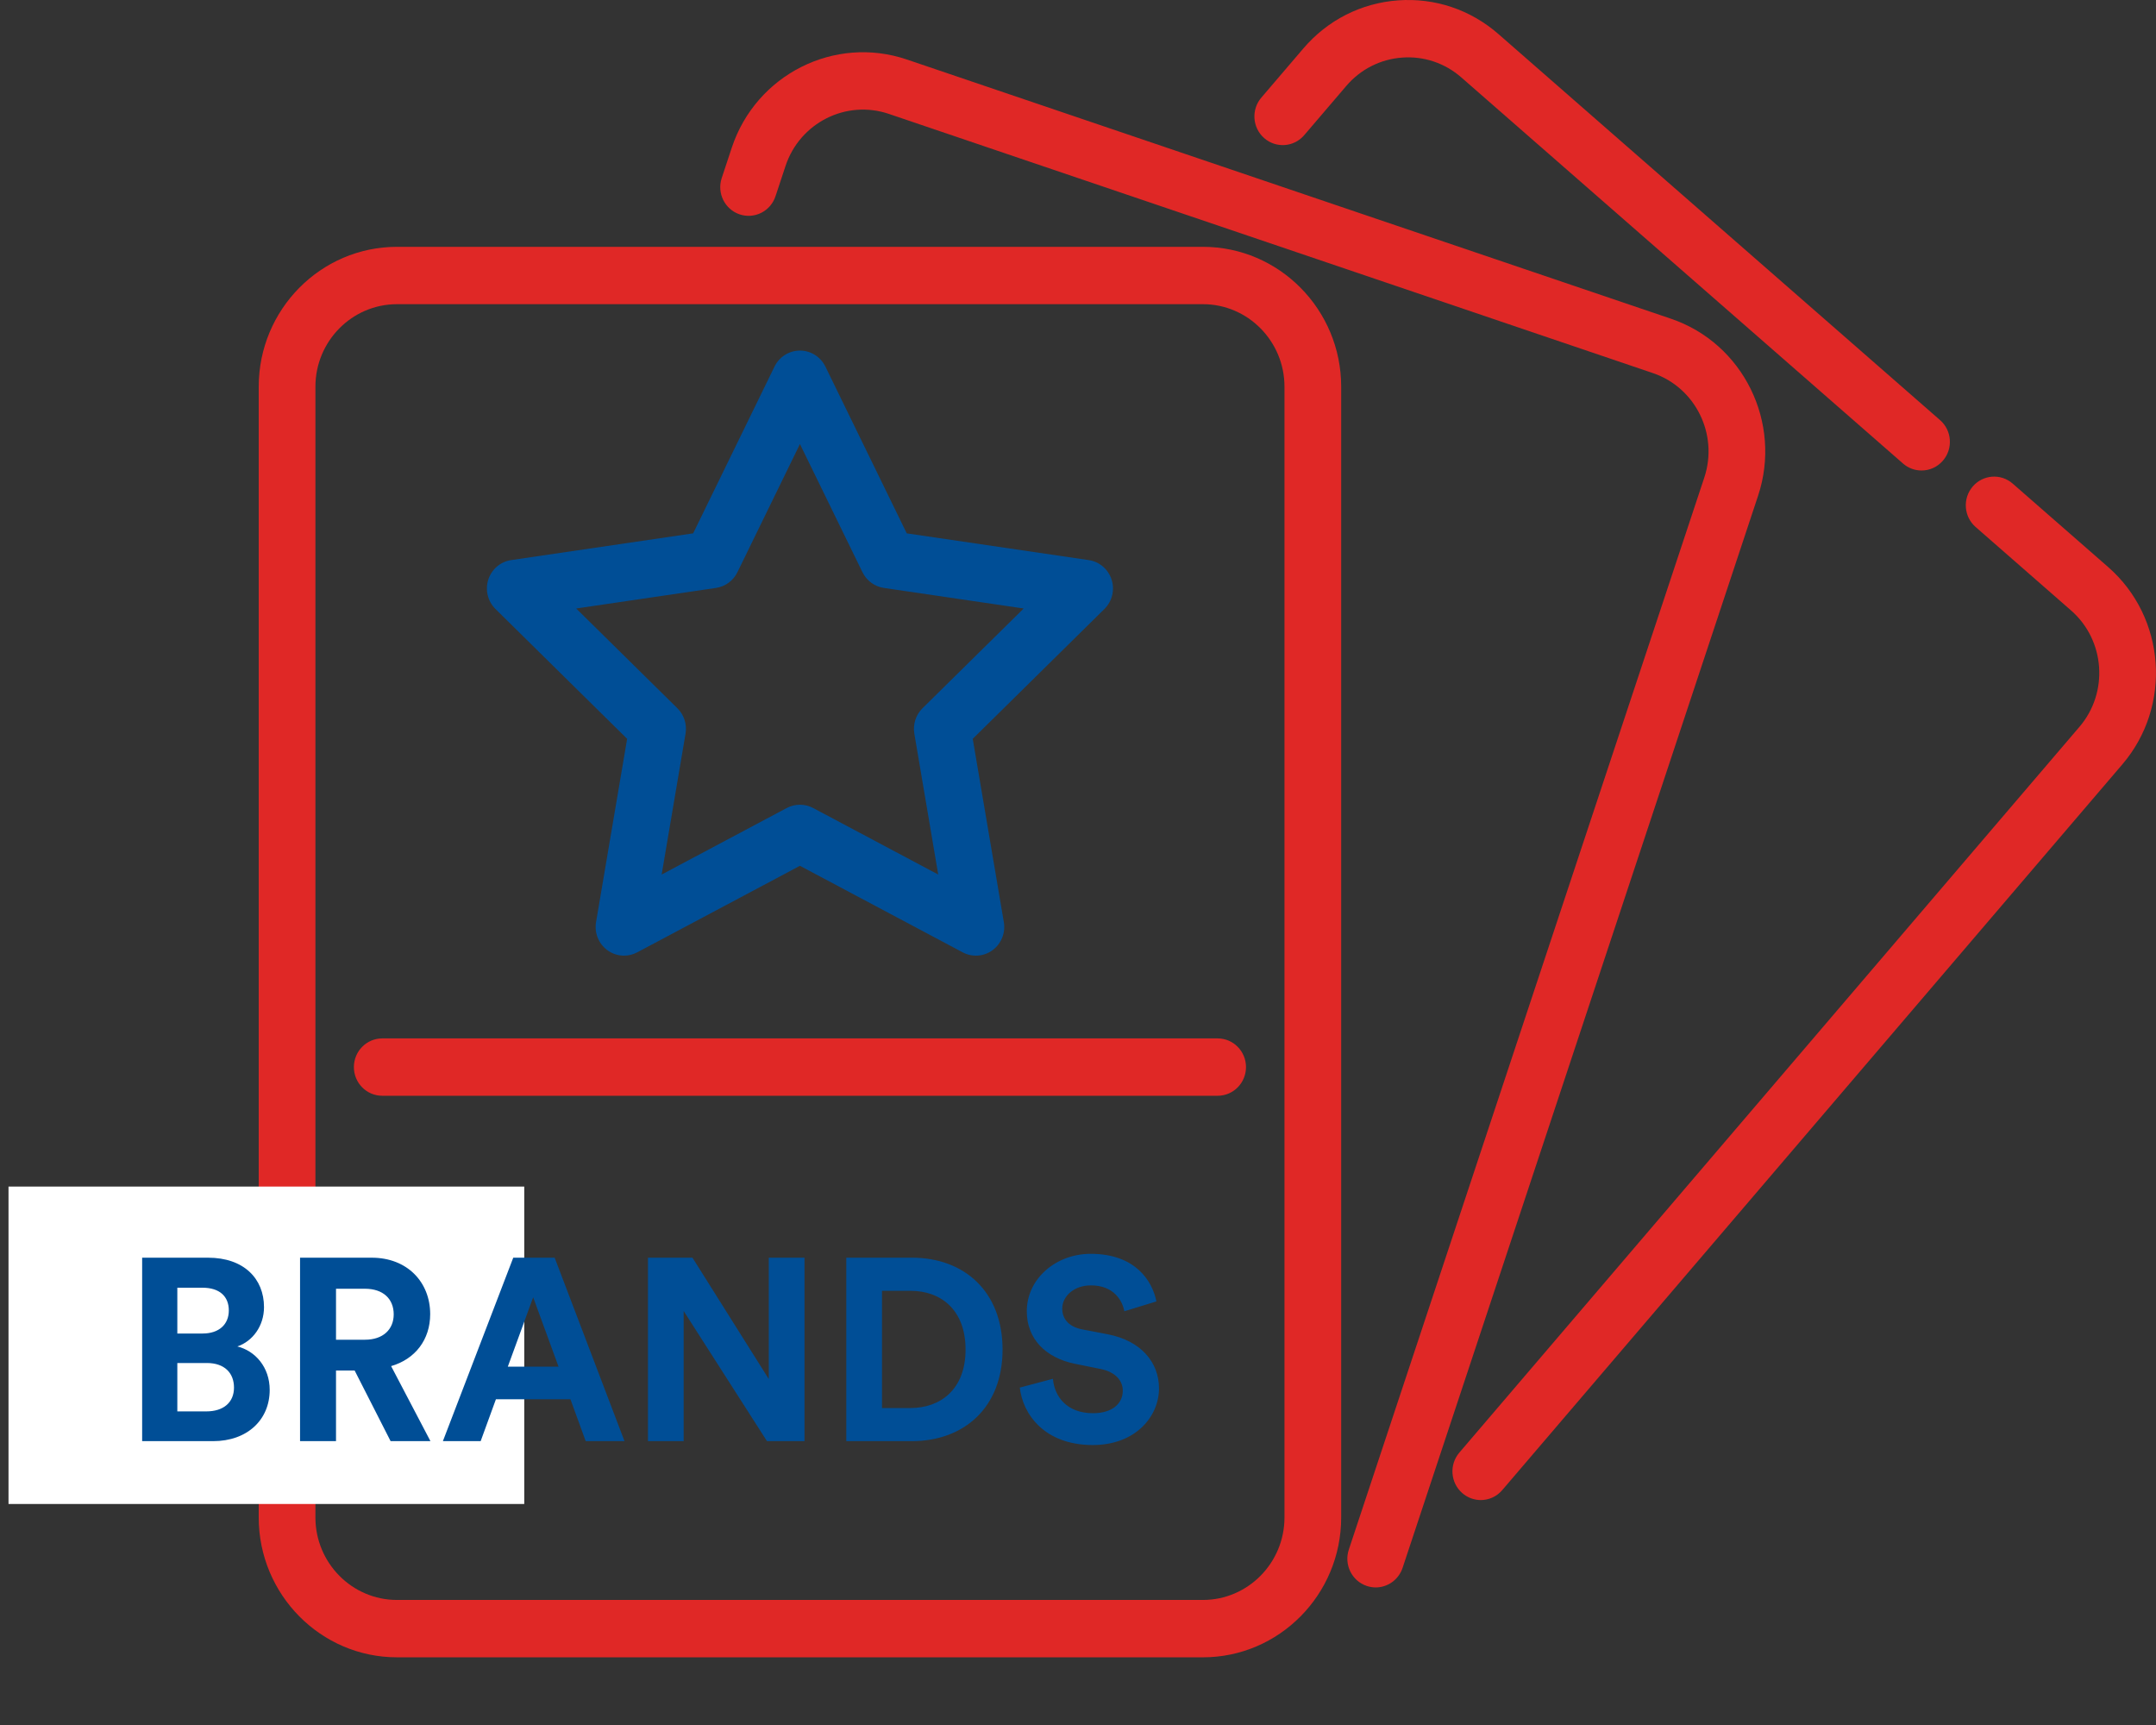 <svg width="100" height="80" viewBox="0 0 100 80" fill="none" xmlns="http://www.w3.org/2000/svg">
<rect x="0" y="0" width="100" height="80" fill="#333333" stroke="none"/>
<path d="M97.781 26.298L93.353 22.428C92.804 21.947 91.973 22.009 91.498 22.564C91.023 23.12 91.084 23.96 91.633 24.44L96.061 28.311C97.64 29.691 97.814 32.112 96.45 33.708L67.687 67.368C67.212 67.923 67.273 68.763 67.822 69.244C68.071 69.461 68.377 69.568 68.682 69.568C69.051 69.568 69.417 69.412 69.677 69.107L98.44 35.448C100.753 32.741 100.457 28.637 97.781 26.298Z" fill="#E02826"/>
<path d="M89.985 19.484L69.5 1.579C68.204 0.446 66.549 -0.108 64.841 0.017C63.132 0.143 61.574 0.934 60.454 2.245L58.502 4.529C58.027 5.085 58.087 5.925 58.637 6.406C59.187 6.886 60.017 6.825 60.492 6.269L62.444 3.985C63.105 3.212 64.024 2.745 65.032 2.671C66.04 2.596 67.016 2.923 67.781 3.592L88.265 21.496C88.514 21.714 88.82 21.82 89.125 21.82C89.494 21.82 89.86 21.664 90.12 21.36C90.595 20.804 90.535 19.964 89.985 19.484Z" fill="#E02826"/>
<path d="M77.501 14.781L42.063 2.76C38.709 1.622 35.067 3.456 33.942 6.847L33.475 8.257C33.244 8.953 33.615 9.707 34.304 9.941C34.992 10.174 35.738 9.799 35.969 9.103L36.436 7.693C37.1 5.692 39.248 4.611 41.227 5.282L76.665 17.303C78.644 17.974 79.713 20.148 79.049 22.148L62.561 71.866C62.33 72.563 62.701 73.317 63.39 73.55C63.528 73.597 63.669 73.62 63.808 73.62C64.358 73.62 64.87 73.268 65.055 72.712L81.543 22.994C82.668 19.603 80.855 15.919 77.501 14.781Z" fill="#E02826"/>
<path d="M55.793 11.447H18.414C14.877 11.447 12 14.357 12 17.934V70.374C12 73.951 14.877 76.861 18.414 76.861H55.793C59.33 76.861 62.207 73.951 62.207 70.374V17.934C62.207 14.357 59.33 11.447 55.793 11.447ZM59.577 70.374C59.577 72.484 57.879 74.201 55.793 74.201H18.414C16.328 74.201 14.63 72.484 14.63 70.374V17.934C14.63 15.823 16.328 14.107 18.414 14.107H55.793C57.88 14.107 59.577 15.824 59.577 17.934V70.374H59.577Z" fill="#E02826"/>
<path d="M56.477 48.158H17.729C17.003 48.158 16.414 48.753 16.414 49.488C16.414 50.223 17.003 50.818 17.729 50.818H56.477C57.204 50.818 57.792 50.223 57.792 49.488C57.792 48.753 57.203 48.158 56.477 48.158Z" fill="#E02826"/>
<path d="M51.558 26.88C51.403 26.398 50.992 26.047 50.496 25.975L42.057 24.735L38.283 17C38.061 16.546 37.604 16.259 37.103 16.259C36.603 16.259 36.145 16.546 35.924 17L32.15 24.735L23.71 25.975C23.215 26.047 22.803 26.398 22.648 26.88C22.494 27.361 22.623 27.89 22.981 28.243L29.088 34.264L27.646 42.765C27.562 43.264 27.765 43.768 28.17 44.066C28.399 44.234 28.67 44.32 28.943 44.32C29.152 44.32 29.362 44.269 29.555 44.167L37.103 40.153L44.652 44.167C45.095 44.403 45.632 44.363 46.037 44.066C46.442 43.768 46.645 43.264 46.56 42.765L45.118 34.264L51.225 28.243C51.584 27.89 51.713 27.361 51.558 26.88ZM42.787 32.847C42.477 33.153 42.336 33.593 42.409 34.024L43.517 40.558L37.715 37.473C37.332 37.27 36.874 37.27 36.491 37.473L30.689 40.558L31.797 34.024C31.87 33.593 31.729 33.153 31.419 32.847L26.725 28.22L33.212 27.266C33.64 27.203 34.011 26.931 34.202 26.539L37.103 20.594L40.004 26.539C40.195 26.931 40.566 27.203 40.994 27.266L47.481 28.22L42.787 32.847Z" fill="#004E96"/>
<rect x="0.395" y="55.029" width="23.921" height="14.721" fill="white"/>
<path d="M6.593 58.328V66.836H9.881C11.477 66.836 12.509 65.84 12.509 64.46C12.509 63.404 11.837 62.648 11.009 62.444C11.717 62.204 12.245 61.496 12.245 60.62C12.245 59.3 11.309 58.328 9.653 58.328H6.593ZM8.225 61.844V59.72H9.389C10.193 59.72 10.613 60.128 10.613 60.776C10.613 61.424 10.157 61.844 9.401 61.844H8.225ZM8.225 65.456V63.212H9.593C10.421 63.212 10.853 63.68 10.853 64.352C10.853 65.036 10.373 65.456 9.569 65.456H8.225ZM18.117 66.836H19.965L18.141 63.356C19.257 63.032 19.953 62.132 19.953 60.944C19.953 59.468 18.897 58.328 17.241 58.328H13.917V66.836H15.585V63.56H16.449L18.117 66.836ZM15.585 62.132V59.768H16.929C17.769 59.768 18.261 60.236 18.261 60.956C18.261 61.652 17.769 62.132 16.929 62.132H15.585ZM27.166 66.836H28.966L25.726 58.328H23.806L20.542 66.836H22.294L23.002 64.892H26.458L27.166 66.836ZM24.73 60.164L25.906 63.38H23.554L24.73 60.164ZM37.314 66.836V58.328H35.658V63.956L32.118 58.328H30.054V66.836H31.71V60.8L35.574 66.836H37.314ZM40.909 65.3V59.864H42.241C43.633 59.864 44.785 60.74 44.785 62.588C44.785 64.436 43.621 65.3 42.229 65.3H40.909ZM42.289 66.836C44.713 66.836 46.501 65.276 46.501 62.588C46.501 59.9 44.725 58.328 42.301 58.328H39.253V66.836H42.289ZM53.637 60.356C53.445 59.396 52.653 58.148 50.589 58.148C48.981 58.148 47.625 59.3 47.625 60.812C47.625 62.096 48.501 62.972 49.857 63.248L51.045 63.488C51.705 63.62 52.077 64.004 52.077 64.496C52.077 65.096 51.585 65.54 50.697 65.54C49.497 65.54 48.909 64.784 48.837 63.944L47.301 64.352C47.433 65.564 48.429 67.016 50.685 67.016C52.665 67.016 53.757 65.696 53.757 64.388C53.757 63.188 52.929 62.18 51.381 61.88L50.193 61.652C49.569 61.532 49.269 61.16 49.269 60.692C49.269 60.128 49.797 59.612 50.601 59.612C51.681 59.612 52.065 60.344 52.149 60.812L53.637 60.356Z" fill="#004E96"/>
</svg>
